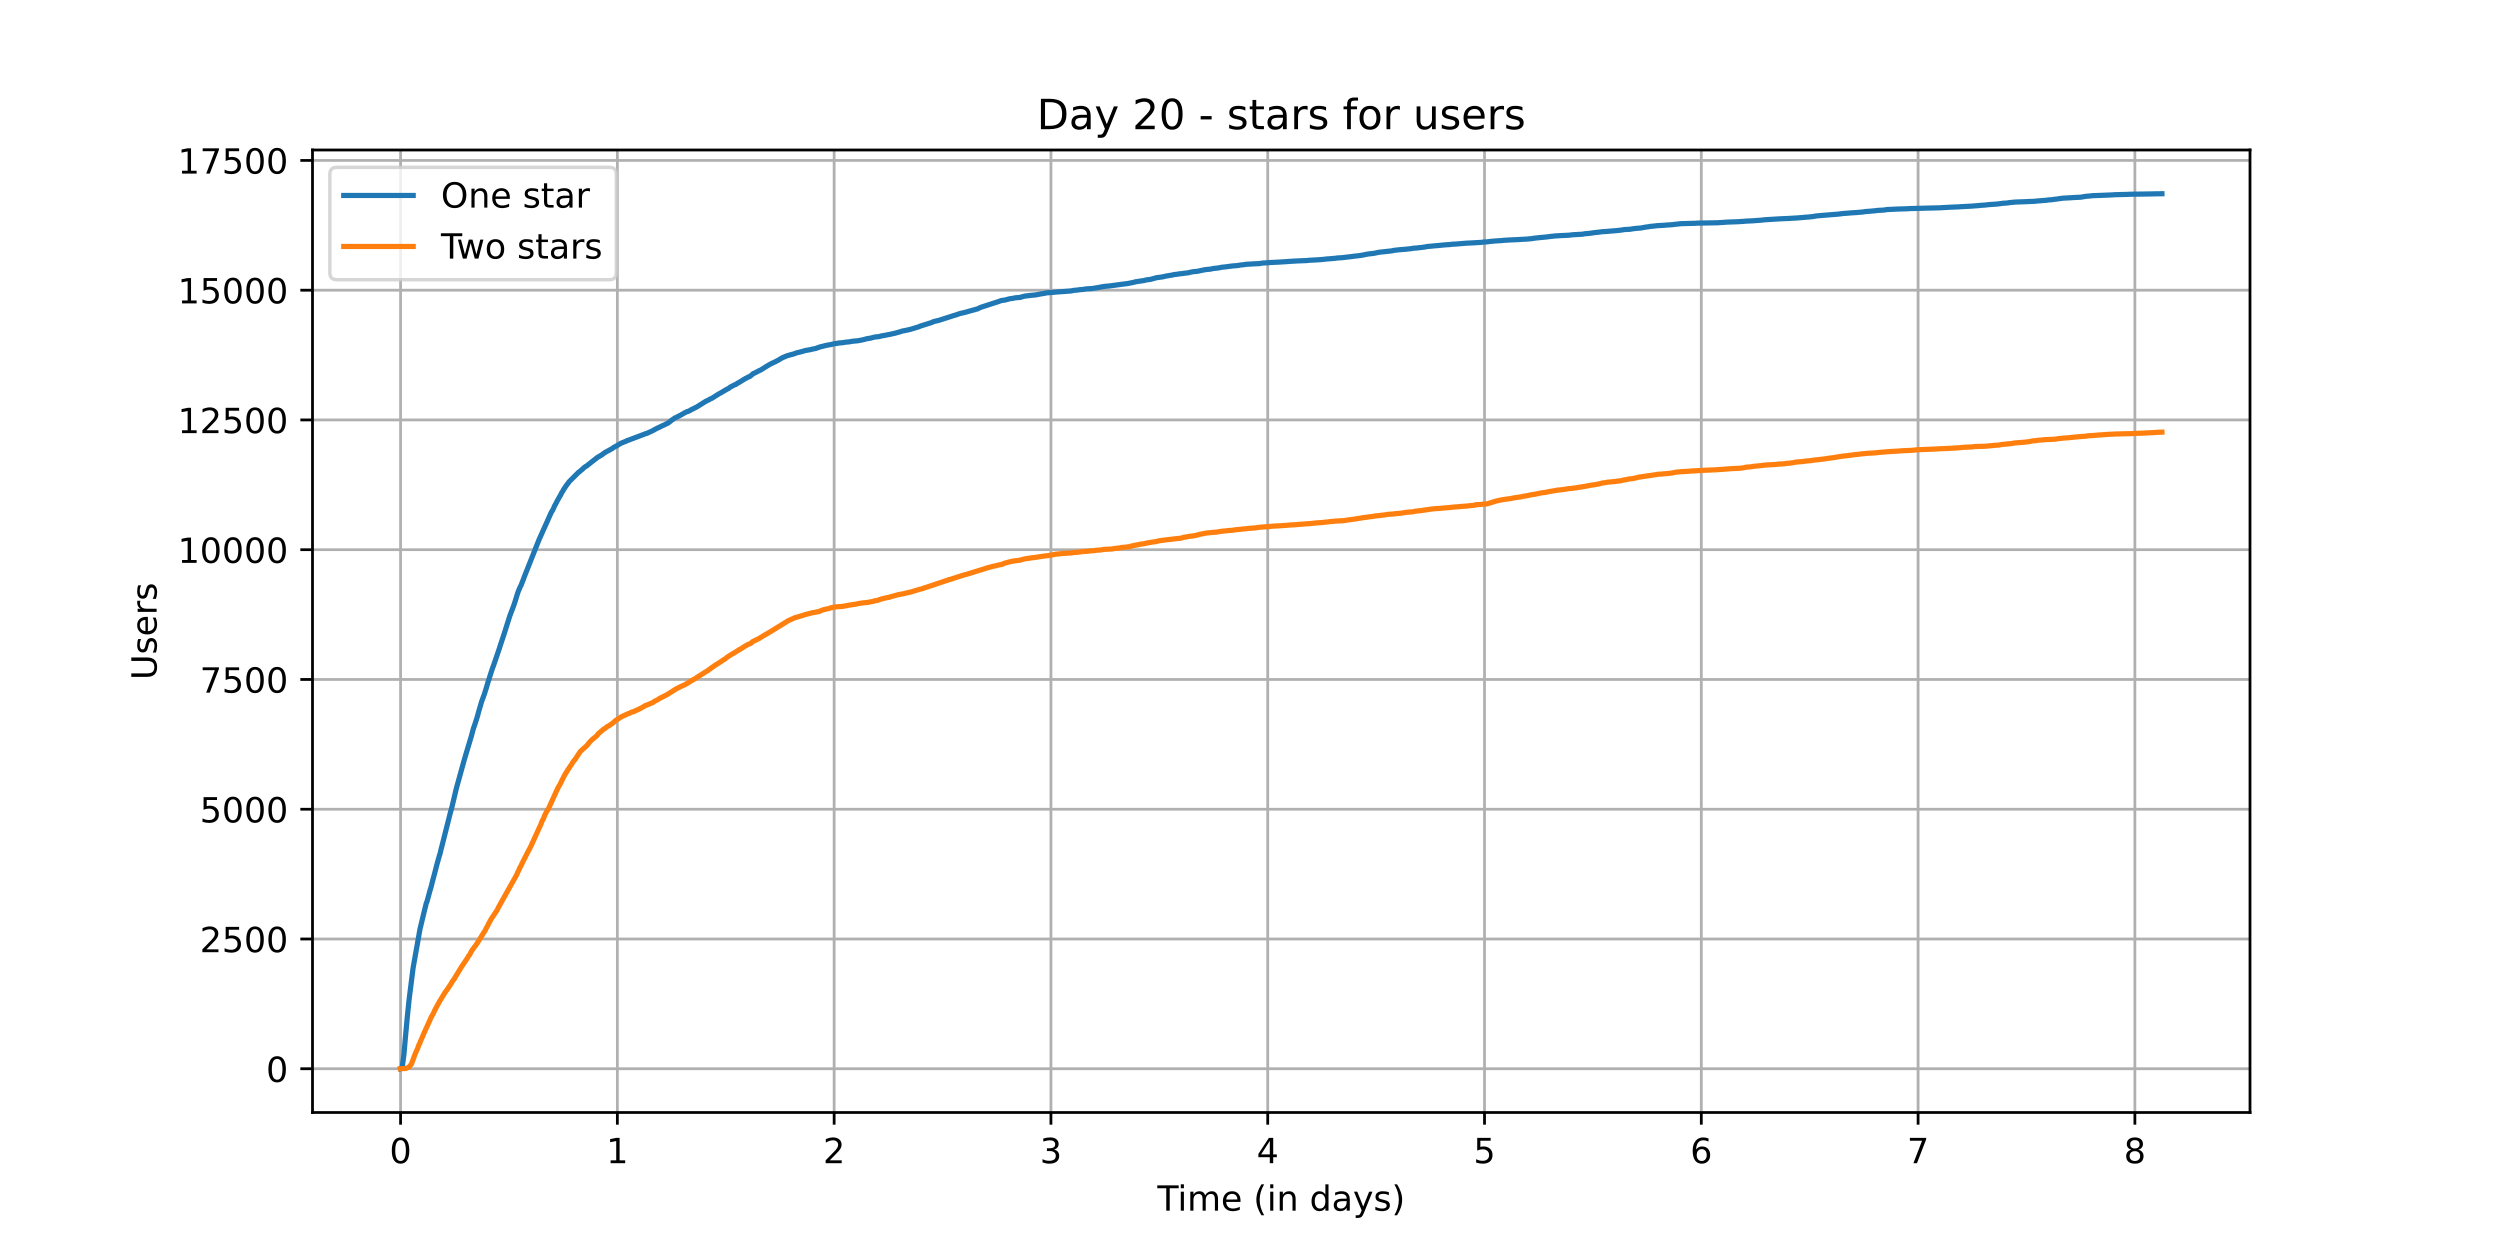 <?xml version="1.0" encoding="utf-8" standalone="no"?>
<!DOCTYPE svg PUBLIC "-//W3C//DTD SVG 1.1//EN"
  "http://www.w3.org/Graphics/SVG/1.1/DTD/svg11.dtd">
<!-- Created with matplotlib (https://matplotlib.org/) -->
<svg height="360pt" version="1.1" viewBox="0 0 720 360" width="720pt" xmlns="http://www.w3.org/2000/svg" xmlns:xlink="http://www.w3.org/1999/xlink">
 <defs>
  <style type="text/css">*{stroke-linecap:butt;stroke-linejoin:round;}</style>
 </defs>
 <g id="figure_1">
  <g id="patch_1">
   <path d="M 0 360 
L 720 360 
L 720 0 
L 0 0 
z
" style="fill:#ffffff;"/>
  </g>
  <g id="axes_1">
   <g id="patch_2">
    <path d="M 90 320.4 
L 648 320.4 
L 648 43.2 
L 90 43.2 
z
" style="fill:#ffffff;"/>
   </g>
   <g id="matplotlib.axis_1">
    <g id="xtick_1">
     <g id="line2d_1">
      <path clip-path="url(#p0079489ee7)" d="M 115.364 320.4 
L 115.364 43.2 
" style="fill:none;stroke:#b0b0b0;stroke-linecap:square;stroke-width:0.8;"/>
     </g>
     <g id="line2d_2">
      <defs>
       <path d="M 0 0 
L 0 3.5 
" id="m9c1ab93ebc" style="stroke:#000000;stroke-width:0.8;"/>
      </defs>
      <g>
       <use style="stroke:#000000;stroke-width:0.8;" x="115.364" xlink:href="#m9c1ab93ebc" y="320.4"/>
      </g>
     </g>
     <g id="text_1">
      <!-- 0 -->
      <g transform="translate(112.182 334.998)scale(0.1 -0.1)">
       <defs>
        <path d="M 31.781 66.406 
Q 24.172 66.406 20.328 58.906 
Q 16.5 51.422 16.5 36.375 
Q 16.5 21.391 20.328 13.891 
Q 24.172 6.391 31.781 6.391 
Q 39.453 6.391 43.281 13.891 
Q 47.125 21.391 47.125 36.375 
Q 47.125 51.422 43.281 58.906 
Q 39.453 66.406 31.781 66.406 
z
M 31.781 74.219 
Q 44.047 74.219 50.516 64.516 
Q 56.984 54.828 56.984 36.375 
Q 56.984 17.969 50.516 8.266 
Q 44.047 -1.422 31.781 -1.422 
Q 19.531 -1.422 13.062 8.266 
Q 6.594 17.969 6.594 36.375 
Q 6.594 54.828 13.062 64.516 
Q 19.531 74.219 31.781 74.219 
z
" id="DejaVuSans-48"/>
       </defs>
       <use xlink:href="#DejaVuSans-48"/>
      </g>
     </g>
    </g>
    <g id="xtick_2">
     <g id="line2d_3">
      <path clip-path="url(#p0079489ee7)" d="M 177.799 320.4 
L 177.799 43.2 
" style="fill:none;stroke:#b0b0b0;stroke-linecap:square;stroke-width:0.8;"/>
     </g>
     <g id="line2d_4">
      <g>
       <use style="stroke:#000000;stroke-width:0.8;" x="177.799" xlink:href="#m9c1ab93ebc" y="320.4"/>
      </g>
     </g>
     <g id="text_2">
      <!-- 1 -->
      <g transform="translate(174.618 334.998)scale(0.1 -0.1)">
       <defs>
        <path d="M 12.406 8.297 
L 28.516 8.297 
L 28.516 63.922 
L 10.984 60.406 
L 10.984 69.391 
L 28.422 72.906 
L 38.281 72.906 
L 38.281 8.297 
L 54.391 8.297 
L 54.391 0 
L 12.406 0 
z
" id="DejaVuSans-49"/>
       </defs>
       <use xlink:href="#DejaVuSans-49"/>
      </g>
     </g>
    </g>
    <g id="xtick_3">
     <g id="line2d_5">
      <path clip-path="url(#p0079489ee7)" d="M 240.234 320.4 
L 240.234 43.2 
" style="fill:none;stroke:#b0b0b0;stroke-linecap:square;stroke-width:0.8;"/>
     </g>
     <g id="line2d_6">
      <g>
       <use style="stroke:#000000;stroke-width:0.8;" x="240.234" xlink:href="#m9c1ab93ebc" y="320.4"/>
      </g>
     </g>
     <g id="text_3">
      <!-- 2 -->
      <g transform="translate(237.053 334.998)scale(0.1 -0.1)">
       <defs>
        <path d="M 19.188 8.297 
L 53.609 8.297 
L 53.609 0 
L 7.328 0 
L 7.328 8.297 
Q 12.938 14.109 22.625 23.891 
Q 32.328 33.688 34.812 36.531 
Q 39.547 41.844 41.422 45.531 
Q 43.312 49.219 43.312 52.781 
Q 43.312 58.594 39.234 62.25 
Q 35.156 65.922 28.609 65.922 
Q 23.969 65.922 18.812 64.312 
Q 13.672 62.703 7.812 59.422 
L 7.812 69.391 
Q 13.766 71.781 18.938 73 
Q 24.125 74.219 28.422 74.219 
Q 39.75 74.219 46.484 68.547 
Q 53.219 62.891 53.219 53.422 
Q 53.219 48.922 51.531 44.891 
Q 49.859 40.875 45.406 35.406 
Q 44.188 33.984 37.641 27.219 
Q 31.109 20.453 19.188 8.297 
z
" id="DejaVuSans-50"/>
       </defs>
       <use xlink:href="#DejaVuSans-50"/>
      </g>
     </g>
    </g>
    <g id="xtick_4">
     <g id="line2d_7">
      <path clip-path="url(#p0079489ee7)" d="M 302.669 320.4 
L 302.669 43.2 
" style="fill:none;stroke:#b0b0b0;stroke-linecap:square;stroke-width:0.8;"/>
     </g>
     <g id="line2d_8">
      <g>
       <use style="stroke:#000000;stroke-width:0.8;" x="302.669" xlink:href="#m9c1ab93ebc" y="320.4"/>
      </g>
     </g>
     <g id="text_4">
      <!-- 3 -->
      <g transform="translate(299.488 334.998)scale(0.1 -0.1)">
       <defs>
        <path d="M 40.578 39.312 
Q 47.656 37.797 51.625 33 
Q 55.609 28.219 55.609 21.188 
Q 55.609 10.406 48.188 4.484 
Q 40.766 -1.422 27.094 -1.422 
Q 22.516 -1.422 17.656 -0.516 
Q 12.797 0.391 7.625 2.203 
L 7.625 11.719 
Q 11.719 9.328 16.594 8.109 
Q 21.484 6.891 26.812 6.891 
Q 36.078 6.891 40.938 10.547 
Q 45.797 14.203 45.797 21.188 
Q 45.797 27.641 41.281 31.266 
Q 36.766 34.906 28.719 34.906 
L 20.219 34.906 
L 20.219 43.016 
L 29.109 43.016 
Q 36.375 43.016 40.234 45.922 
Q 44.094 48.828 44.094 54.297 
Q 44.094 59.906 40.109 62.906 
Q 36.141 65.922 28.719 65.922 
Q 24.656 65.922 20.016 65.031 
Q 15.375 64.156 9.812 62.312 
L 9.812 71.094 
Q 15.438 72.656 20.344 73.438 
Q 25.25 74.219 29.594 74.219 
Q 40.828 74.219 47.359 69.109 
Q 53.906 64.016 53.906 55.328 
Q 53.906 49.266 50.438 45.094 
Q 46.969 40.922 40.578 39.312 
z
" id="DejaVuSans-51"/>
       </defs>
       <use xlink:href="#DejaVuSans-51"/>
      </g>
     </g>
    </g>
    <g id="xtick_5">
     <g id="line2d_9">
      <path clip-path="url(#p0079489ee7)" d="M 365.104 320.4 
L 365.104 43.2 
" style="fill:none;stroke:#b0b0b0;stroke-linecap:square;stroke-width:0.8;"/>
     </g>
     <g id="line2d_10">
      <g>
       <use style="stroke:#000000;stroke-width:0.8;" x="365.104" xlink:href="#m9c1ab93ebc" y="320.4"/>
      </g>
     </g>
     <g id="text_5">
      <!-- 4 -->
      <g transform="translate(361.923 334.998)scale(0.1 -0.1)">
       <defs>
        <path d="M 37.797 64.312 
L 12.891 25.391 
L 37.797 25.391 
z
M 35.203 72.906 
L 47.609 72.906 
L 47.609 25.391 
L 58.016 25.391 
L 58.016 17.188 
L 47.609 17.188 
L 47.609 0 
L 37.797 0 
L 37.797 17.188 
L 4.891 17.188 
L 4.891 26.703 
z
" id="DejaVuSans-52"/>
       </defs>
       <use xlink:href="#DejaVuSans-52"/>
      </g>
     </g>
    </g>
    <g id="xtick_6">
     <g id="line2d_11">
      <path clip-path="url(#p0079489ee7)" d="M 427.539 320.4 
L 427.539 43.2 
" style="fill:none;stroke:#b0b0b0;stroke-linecap:square;stroke-width:0.8;"/>
     </g>
     <g id="line2d_12">
      <g>
       <use style="stroke:#000000;stroke-width:0.8;" x="427.539" xlink:href="#m9c1ab93ebc" y="320.4"/>
      </g>
     </g>
     <g id="text_6">
      <!-- 5 -->
      <g transform="translate(424.358 334.998)scale(0.1 -0.1)">
       <defs>
        <path d="M 10.797 72.906 
L 49.516 72.906 
L 49.516 64.594 
L 19.828 64.594 
L 19.828 46.734 
Q 21.969 47.469 24.109 47.828 
Q 26.266 48.188 28.422 48.188 
Q 40.625 48.188 47.75 41.5 
Q 54.891 34.812 54.891 23.391 
Q 54.891 11.625 47.562 5.094 
Q 40.234 -1.422 26.906 -1.422 
Q 22.312 -1.422 17.547 -0.641 
Q 12.797 0.141 7.719 1.703 
L 7.719 11.625 
Q 12.109 9.234 16.797 8.062 
Q 21.484 6.891 26.703 6.891 
Q 35.156 6.891 40.078 11.328 
Q 45.016 15.766 45.016 23.391 
Q 45.016 31 40.078 35.438 
Q 35.156 39.891 26.703 39.891 
Q 22.75 39.891 18.812 39.016 
Q 14.891 38.141 10.797 36.281 
z
" id="DejaVuSans-53"/>
       </defs>
       <use xlink:href="#DejaVuSans-53"/>
      </g>
     </g>
    </g>
    <g id="xtick_7">
     <g id="line2d_13">
      <path clip-path="url(#p0079489ee7)" d="M 489.975 320.4 
L 489.975 43.2 
" style="fill:none;stroke:#b0b0b0;stroke-linecap:square;stroke-width:0.8;"/>
     </g>
     <g id="line2d_14">
      <g>
       <use style="stroke:#000000;stroke-width:0.8;" x="489.975" xlink:href="#m9c1ab93ebc" y="320.4"/>
      </g>
     </g>
     <g id="text_7">
      <!-- 6 -->
      <g transform="translate(486.793 334.998)scale(0.1 -0.1)">
       <defs>
        <path d="M 33.016 40.375 
Q 26.375 40.375 22.484 35.828 
Q 18.609 31.297 18.609 23.391 
Q 18.609 15.531 22.484 10.953 
Q 26.375 6.391 33.016 6.391 
Q 39.656 6.391 43.531 10.953 
Q 47.406 15.531 47.406 23.391 
Q 47.406 31.297 43.531 35.828 
Q 39.656 40.375 33.016 40.375 
z
M 52.594 71.297 
L 52.594 62.312 
Q 48.875 64.062 45.094 64.984 
Q 41.312 65.922 37.594 65.922 
Q 27.828 65.922 22.672 59.328 
Q 17.531 52.734 16.797 39.406 
Q 19.672 43.656 24.016 45.922 
Q 28.375 48.188 33.594 48.188 
Q 44.578 48.188 50.953 41.516 
Q 57.328 34.859 57.328 23.391 
Q 57.328 12.156 50.688 5.359 
Q 44.047 -1.422 33.016 -1.422 
Q 20.359 -1.422 13.672 8.266 
Q 6.984 17.969 6.984 36.375 
Q 6.984 53.656 15.188 63.938 
Q 23.391 74.219 37.203 74.219 
Q 40.922 74.219 44.703 73.484 
Q 48.484 72.75 52.594 71.297 
z
" id="DejaVuSans-54"/>
       </defs>
       <use xlink:href="#DejaVuSans-54"/>
      </g>
     </g>
    </g>
    <g id="xtick_8">
     <g id="line2d_15">
      <path clip-path="url(#p0079489ee7)" d="M 552.41 320.4 
L 552.41 43.2 
" style="fill:none;stroke:#b0b0b0;stroke-linecap:square;stroke-width:0.8;"/>
     </g>
     <g id="line2d_16">
      <g>
       <use style="stroke:#000000;stroke-width:0.8;" x="552.41" xlink:href="#m9c1ab93ebc" y="320.4"/>
      </g>
     </g>
     <g id="text_8">
      <!-- 7 -->
      <g transform="translate(549.229 334.998)scale(0.1 -0.1)">
       <defs>
        <path d="M 8.203 72.906 
L 55.078 72.906 
L 55.078 68.703 
L 28.609 0 
L 18.312 0 
L 43.219 64.594 
L 8.203 64.594 
z
" id="DejaVuSans-55"/>
       </defs>
       <use xlink:href="#DejaVuSans-55"/>
      </g>
     </g>
    </g>
    <g id="xtick_9">
     <g id="line2d_17">
      <path clip-path="url(#p0079489ee7)" d="M 614.845 320.4 
L 614.845 43.2 
" style="fill:none;stroke:#b0b0b0;stroke-linecap:square;stroke-width:0.8;"/>
     </g>
     <g id="line2d_18">
      <g>
       <use style="stroke:#000000;stroke-width:0.8;" x="614.845" xlink:href="#m9c1ab93ebc" y="320.4"/>
      </g>
     </g>
     <g id="text_9">
      <!-- 8 -->
      <g transform="translate(611.664 334.998)scale(0.1 -0.1)">
       <defs>
        <path d="M 31.781 34.625 
Q 24.75 34.625 20.719 30.859 
Q 16.703 27.094 16.703 20.516 
Q 16.703 13.922 20.719 10.156 
Q 24.75 6.391 31.781 6.391 
Q 38.812 6.391 42.859 10.172 
Q 46.922 13.969 46.922 20.516 
Q 46.922 27.094 42.891 30.859 
Q 38.875 34.625 31.781 34.625 
z
M 21.922 38.812 
Q 15.578 40.375 12.031 44.719 
Q 8.5 49.078 8.5 55.328 
Q 8.5 64.062 14.719 69.141 
Q 20.953 74.219 31.781 74.219 
Q 42.672 74.219 48.875 69.141 
Q 55.078 64.062 55.078 55.328 
Q 55.078 49.078 51.531 44.719 
Q 48 40.375 41.703 38.812 
Q 48.828 37.156 52.797 32.312 
Q 56.781 27.484 56.781 20.516 
Q 56.781 9.906 50.312 4.234 
Q 43.844 -1.422 31.781 -1.422 
Q 19.734 -1.422 13.25 4.234 
Q 6.781 9.906 6.781 20.516 
Q 6.781 27.484 10.781 32.312 
Q 14.797 37.156 21.922 38.812 
z
M 18.312 54.391 
Q 18.312 48.734 21.844 45.562 
Q 25.391 42.391 31.781 42.391 
Q 38.141 42.391 41.719 45.562 
Q 45.312 48.734 45.312 54.391 
Q 45.312 60.062 41.719 63.234 
Q 38.141 66.406 31.781 66.406 
Q 25.391 66.406 21.844 63.234 
Q 18.312 60.062 18.312 54.391 
z
" id="DejaVuSans-56"/>
       </defs>
       <use xlink:href="#DejaVuSans-56"/>
      </g>
     </g>
    </g>
    <g id="text_10">
     <!-- Time (in days) -->
     <g transform="translate(333.327 348.677)scale(0.1 -0.1)">
      <defs>
       <path d="M -0.297 72.906 
L 61.375 72.906 
L 61.375 64.594 
L 35.5 64.594 
L 35.5 0 
L 25.594 0 
L 25.594 64.594 
L -0.297 64.594 
z
" id="DejaVuSans-84"/>
       <path d="M 9.422 54.688 
L 18.406 54.688 
L 18.406 0 
L 9.422 0 
z
M 9.422 75.984 
L 18.406 75.984 
L 18.406 64.594 
L 9.422 64.594 
z
" id="DejaVuSans-105"/>
       <path d="M 52 44.188 
Q 55.375 50.25 60.062 53.125 
Q 64.75 56 71.094 56 
Q 79.641 56 84.281 50.016 
Q 88.922 44.047 88.922 33.016 
L 88.922 0 
L 79.891 0 
L 79.891 32.719 
Q 79.891 40.578 77.094 44.375 
Q 74.312 48.188 68.609 48.188 
Q 61.625 48.188 57.562 43.547 
Q 53.516 38.922 53.516 30.906 
L 53.516 0 
L 44.484 0 
L 44.484 32.719 
Q 44.484 40.625 41.703 44.406 
Q 38.922 48.188 33.109 48.188 
Q 26.219 48.188 22.156 43.531 
Q 18.109 38.875 18.109 30.906 
L 18.109 0 
L 9.078 0 
L 9.078 54.688 
L 18.109 54.688 
L 18.109 46.188 
Q 21.188 51.219 25.484 53.609 
Q 29.781 56 35.688 56 
Q 41.656 56 45.828 52.969 
Q 50 49.953 52 44.188 
z
" id="DejaVuSans-109"/>
       <path d="M 56.203 29.594 
L 56.203 25.203 
L 14.891 25.203 
Q 15.484 15.922 20.484 11.062 
Q 25.484 6.203 34.422 6.203 
Q 39.594 6.203 44.453 7.469 
Q 49.312 8.734 54.109 11.281 
L 54.109 2.781 
Q 49.266 0.734 44.188 -0.344 
Q 39.109 -1.422 33.891 -1.422 
Q 20.797 -1.422 13.156 6.188 
Q 5.516 13.812 5.516 26.812 
Q 5.516 40.234 12.766 48.109 
Q 20.016 56 32.328 56 
Q 43.359 56 49.781 48.891 
Q 56.203 41.797 56.203 29.594 
z
M 47.219 32.234 
Q 47.125 39.594 43.094 43.984 
Q 39.062 48.391 32.422 48.391 
Q 24.906 48.391 20.391 44.141 
Q 15.875 39.891 15.188 32.172 
z
" id="DejaVuSans-101"/>
       <path id="DejaVuSans-32"/>
       <path d="M 31 75.875 
Q 24.469 64.656 21.281 53.656 
Q 18.109 42.672 18.109 31.391 
Q 18.109 20.125 21.312 9.062 
Q 24.516 -2 31 -13.188 
L 23.188 -13.188 
Q 15.875 -1.703 12.234 9.375 
Q 8.594 20.453 8.594 31.391 
Q 8.594 42.281 12.203 53.312 
Q 15.828 64.359 23.188 75.875 
z
" id="DejaVuSans-40"/>
       <path d="M 54.891 33.016 
L 54.891 0 
L 45.906 0 
L 45.906 32.719 
Q 45.906 40.484 42.875 44.328 
Q 39.844 48.188 33.797 48.188 
Q 26.516 48.188 22.312 43.547 
Q 18.109 38.922 18.109 30.906 
L 18.109 0 
L 9.078 0 
L 9.078 54.688 
L 18.109 54.688 
L 18.109 46.188 
Q 21.344 51.125 25.703 53.562 
Q 30.078 56 35.797 56 
Q 45.219 56 50.047 50.172 
Q 54.891 44.344 54.891 33.016 
z
" id="DejaVuSans-110"/>
       <path d="M 45.406 46.391 
L 45.406 75.984 
L 54.391 75.984 
L 54.391 0 
L 45.406 0 
L 45.406 8.203 
Q 42.578 3.328 38.25 0.953 
Q 33.938 -1.422 27.875 -1.422 
Q 17.969 -1.422 11.734 6.484 
Q 5.516 14.406 5.516 27.297 
Q 5.516 40.188 11.734 48.094 
Q 17.969 56 27.875 56 
Q 33.938 56 38.25 53.625 
Q 42.578 51.266 45.406 46.391 
z
M 14.797 27.297 
Q 14.797 17.391 18.875 11.75 
Q 22.953 6.109 30.078 6.109 
Q 37.203 6.109 41.297 11.75 
Q 45.406 17.391 45.406 27.297 
Q 45.406 37.203 41.297 42.844 
Q 37.203 48.484 30.078 48.484 
Q 22.953 48.484 18.875 42.844 
Q 14.797 37.203 14.797 27.297 
z
" id="DejaVuSans-100"/>
       <path d="M 34.281 27.484 
Q 23.391 27.484 19.188 25 
Q 14.984 22.516 14.984 16.5 
Q 14.984 11.719 18.141 8.906 
Q 21.297 6.109 26.703 6.109 
Q 34.188 6.109 38.703 11.406 
Q 43.219 16.703 43.219 25.484 
L 43.219 27.484 
z
M 52.203 31.203 
L 52.203 0 
L 43.219 0 
L 43.219 8.297 
Q 40.141 3.328 35.547 0.953 
Q 30.953 -1.422 24.312 -1.422 
Q 15.922 -1.422 10.953 3.297 
Q 6 8.016 6 15.922 
Q 6 25.141 12.172 29.828 
Q 18.359 34.516 30.609 34.516 
L 43.219 34.516 
L 43.219 35.406 
Q 43.219 41.609 39.141 45 
Q 35.062 48.391 27.688 48.391 
Q 23 48.391 18.547 47.266 
Q 14.109 46.141 10.016 43.891 
L 10.016 52.203 
Q 14.938 54.109 19.578 55.047 
Q 24.219 56 28.609 56 
Q 40.484 56 46.344 49.844 
Q 52.203 43.703 52.203 31.203 
z
" id="DejaVuSans-97"/>
       <path d="M 32.172 -5.078 
Q 28.375 -14.844 24.75 -17.812 
Q 21.141 -20.797 15.094 -20.797 
L 7.906 -20.797 
L 7.906 -13.281 
L 13.188 -13.281 
Q 16.891 -13.281 18.938 -11.516 
Q 21 -9.766 23.484 -3.219 
L 25.094 0.875 
L 2.984 54.688 
L 12.5 54.688 
L 29.594 11.922 
L 46.688 54.688 
L 56.203 54.688 
z
" id="DejaVuSans-121"/>
       <path d="M 44.281 53.078 
L 44.281 44.578 
Q 40.484 46.531 36.375 47.5 
Q 32.281 48.484 27.875 48.484 
Q 21.188 48.484 17.844 46.438 
Q 14.5 44.391 14.5 40.281 
Q 14.5 37.156 16.891 35.375 
Q 19.281 33.594 26.516 31.984 
L 29.594 31.297 
Q 39.156 29.25 43.188 25.516 
Q 47.219 21.781 47.219 15.094 
Q 47.219 7.469 41.188 3.016 
Q 35.156 -1.422 24.609 -1.422 
Q 20.219 -1.422 15.453 -0.562 
Q 10.688 0.297 5.422 2 
L 5.422 11.281 
Q 10.406 8.688 15.234 7.391 
Q 20.062 6.109 24.812 6.109 
Q 31.156 6.109 34.562 8.281 
Q 37.984 10.453 37.984 14.406 
Q 37.984 18.062 35.516 20.016 
Q 33.062 21.969 24.703 23.781 
L 21.578 24.516 
Q 13.234 26.266 9.516 29.906 
Q 5.812 33.547 5.812 39.891 
Q 5.812 47.609 11.281 51.797 
Q 16.75 56 26.812 56 
Q 31.781 56 36.172 55.266 
Q 40.578 54.547 44.281 53.078 
z
" id="DejaVuSans-115"/>
       <path d="M 8.016 75.875 
L 15.828 75.875 
Q 23.141 64.359 26.781 53.312 
Q 30.422 42.281 30.422 31.391 
Q 30.422 20.453 26.781 9.375 
Q 23.141 -1.703 15.828 -13.188 
L 8.016 -13.188 
Q 14.5 -2 17.703 9.062 
Q 20.906 20.125 20.906 31.391 
Q 20.906 42.672 17.703 53.656 
Q 14.5 64.656 8.016 75.875 
z
" id="DejaVuSans-41"/>
      </defs>
      <use xlink:href="#DejaVuSans-84"/>
      <use x="57.959" xlink:href="#DejaVuSans-105"/>
      <use x="85.742" xlink:href="#DejaVuSans-109"/>
      <use x="183.154" xlink:href="#DejaVuSans-101"/>
      <use x="244.678" xlink:href="#DejaVuSans-32"/>
      <use x="276.465" xlink:href="#DejaVuSans-40"/>
      <use x="315.479" xlink:href="#DejaVuSans-105"/>
      <use x="343.262" xlink:href="#DejaVuSans-110"/>
      <use x="406.641" xlink:href="#DejaVuSans-32"/>
      <use x="438.428" xlink:href="#DejaVuSans-100"/>
      <use x="501.904" xlink:href="#DejaVuSans-97"/>
      <use x="563.184" xlink:href="#DejaVuSans-121"/>
      <use x="622.363" xlink:href="#DejaVuSans-115"/>
      <use x="674.463" xlink:href="#DejaVuSans-41"/>
     </g>
    </g>
   </g>
   <g id="matplotlib.axis_2">
    <g id="ytick_1">
     <g id="line2d_19">
      <path clip-path="url(#p0079489ee7)" d="M 90 307.8 
L 648 307.8 
" style="fill:none;stroke:#b0b0b0;stroke-linecap:square;stroke-width:0.8;"/>
     </g>
     <g id="line2d_20">
      <defs>
       <path d="M 0 0 
L -3.5 0 
" id="m81bf5bbe90" style="stroke:#000000;stroke-width:0.8;"/>
      </defs>
      <g>
       <use style="stroke:#000000;stroke-width:0.8;" x="90" xlink:href="#m81bf5bbe90" y="307.8"/>
      </g>
     </g>
     <g id="text_11">
      <!-- 0 -->
      <g transform="translate(76.638 311.599)scale(0.1 -0.1)">
       <use xlink:href="#DejaVuSans-48"/>
      </g>
     </g>
    </g>
    <g id="ytick_2">
     <g id="line2d_21">
      <path clip-path="url(#p0079489ee7)" d="M 90 270.429 
L 648 270.429 
" style="fill:none;stroke:#b0b0b0;stroke-linecap:square;stroke-width:0.8;"/>
     </g>
     <g id="line2d_22">
      <g>
       <use style="stroke:#000000;stroke-width:0.8;" x="90" xlink:href="#m81bf5bbe90" y="270.429"/>
      </g>
     </g>
     <g id="text_12">
      <!-- 2500 -->
      <g transform="translate(57.55 274.228)scale(0.1 -0.1)">
       <use xlink:href="#DejaVuSans-50"/>
       <use x="63.623" xlink:href="#DejaVuSans-53"/>
       <use x="127.246" xlink:href="#DejaVuSans-48"/>
       <use x="190.869" xlink:href="#DejaVuSans-48"/>
      </g>
     </g>
    </g>
    <g id="ytick_3">
     <g id="line2d_23">
      <path clip-path="url(#p0079489ee7)" d="M 90 233.058 
L 648 233.058 
" style="fill:none;stroke:#b0b0b0;stroke-linecap:square;stroke-width:0.8;"/>
     </g>
     <g id="line2d_24">
      <g>
       <use style="stroke:#000000;stroke-width:0.8;" x="90" xlink:href="#m81bf5bbe90" y="233.058"/>
      </g>
     </g>
     <g id="text_13">
      <!-- 5000 -->
      <g transform="translate(57.55 236.857)scale(0.1 -0.1)">
       <use xlink:href="#DejaVuSans-53"/>
       <use x="63.623" xlink:href="#DejaVuSans-48"/>
       <use x="127.246" xlink:href="#DejaVuSans-48"/>
       <use x="190.869" xlink:href="#DejaVuSans-48"/>
      </g>
     </g>
    </g>
    <g id="ytick_4">
     <g id="line2d_25">
      <path clip-path="url(#p0079489ee7)" d="M 90 195.687 
L 648 195.687 
" style="fill:none;stroke:#b0b0b0;stroke-linecap:square;stroke-width:0.8;"/>
     </g>
     <g id="line2d_26">
      <g>
       <use style="stroke:#000000;stroke-width:0.8;" x="90" xlink:href="#m81bf5bbe90" y="195.687"/>
      </g>
     </g>
     <g id="text_14">
      <!-- 7500 -->
      <g transform="translate(57.55 199.486)scale(0.1 -0.1)">
       <use xlink:href="#DejaVuSans-55"/>
       <use x="63.623" xlink:href="#DejaVuSans-53"/>
       <use x="127.246" xlink:href="#DejaVuSans-48"/>
       <use x="190.869" xlink:href="#DejaVuSans-48"/>
      </g>
     </g>
    </g>
    <g id="ytick_5">
     <g id="line2d_27">
      <path clip-path="url(#p0079489ee7)" d="M 90 158.316 
L 648 158.316 
" style="fill:none;stroke:#b0b0b0;stroke-linecap:square;stroke-width:0.8;"/>
     </g>
     <g id="line2d_28">
      <g>
       <use style="stroke:#000000;stroke-width:0.8;" x="90" xlink:href="#m81bf5bbe90" y="158.316"/>
      </g>
     </g>
     <g id="text_15">
      <!-- 10000 -->
      <g transform="translate(51.188 162.115)scale(0.1 -0.1)">
       <use xlink:href="#DejaVuSans-49"/>
       <use x="63.623" xlink:href="#DejaVuSans-48"/>
       <use x="127.246" xlink:href="#DejaVuSans-48"/>
       <use x="190.869" xlink:href="#DejaVuSans-48"/>
       <use x="254.492" xlink:href="#DejaVuSans-48"/>
      </g>
     </g>
    </g>
    <g id="ytick_6">
     <g id="line2d_29">
      <path clip-path="url(#p0079489ee7)" d="M 90 120.945 
L 648 120.945 
" style="fill:none;stroke:#b0b0b0;stroke-linecap:square;stroke-width:0.8;"/>
     </g>
     <g id="line2d_30">
      <g>
       <use style="stroke:#000000;stroke-width:0.8;" x="90" xlink:href="#m81bf5bbe90" y="120.945"/>
      </g>
     </g>
     <g id="text_16">
      <!-- 12500 -->
      <g transform="translate(51.188 124.744)scale(0.1 -0.1)">
       <use xlink:href="#DejaVuSans-49"/>
       <use x="63.623" xlink:href="#DejaVuSans-50"/>
       <use x="127.246" xlink:href="#DejaVuSans-53"/>
       <use x="190.869" xlink:href="#DejaVuSans-48"/>
       <use x="254.492" xlink:href="#DejaVuSans-48"/>
      </g>
     </g>
    </g>
    <g id="ytick_7">
     <g id="line2d_31">
      <path clip-path="url(#p0079489ee7)" d="M 90 83.574 
L 648 83.574 
" style="fill:none;stroke:#b0b0b0;stroke-linecap:square;stroke-width:0.8;"/>
     </g>
     <g id="line2d_32">
      <g>
       <use style="stroke:#000000;stroke-width:0.8;" x="90" xlink:href="#m81bf5bbe90" y="83.574"/>
      </g>
     </g>
     <g id="text_17">
      <!-- 15000 -->
      <g transform="translate(51.188 87.373)scale(0.1 -0.1)">
       <use xlink:href="#DejaVuSans-49"/>
       <use x="63.623" xlink:href="#DejaVuSans-53"/>
       <use x="127.246" xlink:href="#DejaVuSans-48"/>
       <use x="190.869" xlink:href="#DejaVuSans-48"/>
       <use x="254.492" xlink:href="#DejaVuSans-48"/>
      </g>
     </g>
    </g>
    <g id="ytick_8">
     <g id="line2d_33">
      <path clip-path="url(#p0079489ee7)" d="M 90 46.203 
L 648 46.203 
" style="fill:none;stroke:#b0b0b0;stroke-linecap:square;stroke-width:0.8;"/>
     </g>
     <g id="line2d_34">
      <g>
       <use style="stroke:#000000;stroke-width:0.8;" x="90" xlink:href="#m81bf5bbe90" y="46.203"/>
      </g>
     </g>
     <g id="text_18">
      <!-- 17500 -->
      <g transform="translate(51.188 50.002)scale(0.1 -0.1)">
       <use xlink:href="#DejaVuSans-49"/>
       <use x="63.623" xlink:href="#DejaVuSans-55"/>
       <use x="127.246" xlink:href="#DejaVuSans-53"/>
       <use x="190.869" xlink:href="#DejaVuSans-48"/>
       <use x="254.492" xlink:href="#DejaVuSans-48"/>
      </g>
     </g>
    </g>
    <g id="text_19">
     <!-- Users -->
     <g transform="translate(45.108 195.801)rotate(-90)scale(0.1 -0.1)">
      <defs>
       <path d="M 8.688 72.906 
L 18.609 72.906 
L 18.609 28.609 
Q 18.609 16.891 22.844 11.734 
Q 27.094 6.594 36.625 6.594 
Q 46.094 6.594 50.344 11.734 
Q 54.594 16.891 54.594 28.609 
L 54.594 72.906 
L 64.5 72.906 
L 64.5 27.391 
Q 64.5 13.141 57.438 5.859 
Q 50.391 -1.422 36.625 -1.422 
Q 22.797 -1.422 15.734 5.859 
Q 8.688 13.141 8.688 27.391 
z
" id="DejaVuSans-85"/>
       <path d="M 41.109 46.297 
Q 39.594 47.172 37.812 47.578 
Q 36.031 48 33.891 48 
Q 26.266 48 22.188 43.047 
Q 18.109 38.094 18.109 28.812 
L 18.109 0 
L 9.078 0 
L 9.078 54.688 
L 18.109 54.688 
L 18.109 46.188 
Q 20.953 51.172 25.484 53.578 
Q 30.031 56 36.531 56 
Q 37.453 56 38.578 55.875 
Q 39.703 55.766 41.062 55.516 
z
" id="DejaVuSans-114"/>
      </defs>
      <use xlink:href="#DejaVuSans-85"/>
      <use x="73.193" xlink:href="#DejaVuSans-115"/>
      <use x="125.293" xlink:href="#DejaVuSans-101"/>
      <use x="186.816" xlink:href="#DejaVuSans-114"/>
      <use x="227.93" xlink:href="#DejaVuSans-115"/>
     </g>
    </g>
   </g>
   <g id="line2d_35">
    <path clip-path="url(#p0079489ee7)" d="M 115.364 307.8 
L 115.619 307.74 
L 115.834 307.441 
L 116.35 303.495 
L 116.693 299.504 
L 117.295 292.971 
L 117.854 287.59 
L 118.971 278.77 
L 120.947 267.634 
L 122.065 262.97 
L 122.151 262.611 
L 122.752 260.174 
L 123.01 259.517 
L 123.826 256.512 
L 124.17 255.391 
L 124.556 253.821 
L 125.115 251.744 
L 125.889 248.754 
L 126.275 247.364 
L 126.619 246.183 
L 126.748 245.839 
L 127.092 244.299 
L 127.177 244.045 
L 129.67 234.194 
L 130.185 232.311 
L 130.744 229.949 
L 131.259 227.766 
L 131.56 226.585 
L 133.795 218.528 
L 135.771 211.936 
L 136.33 209.858 
L 136.889 208.229 
L 137.49 206.33 
L 137.791 205.194 
L 138.693 202.1 
L 139.51 199.873 
L 139.81 198.901 
L 139.94 198.542 
L 140.541 196.449 
L 140.841 195.597 
L 141.099 194.7 
L 141.873 192.354 
L 142.131 191.696 
L 143.806 186.778 
L 144.021 186.09 
L 145.224 182.458 
L 145.697 180.948 
L 146.857 177.286 
L 148.017 174.236 
L 148.404 173.04 
L 149.049 170.947 
L 149.307 170.215 
L 149.522 169.737 
L 149.78 169.094 
L 150.08 168.541 
L 150.467 167.509 
L 150.639 167.106 
L 150.983 166.149 
L 154.851 156.403 
L 155.238 155.431 
L 157.3 150.842 
L 158.804 147.478 
L 158.976 147.254 
L 159.362 146.537 
L 159.706 145.715 
L 160.179 144.863 
L 160.437 144.324 
L 160.566 144.115 
L 161.339 142.74 
L 161.468 142.575 
L 161.725 141.977 
L 162.027 141.529 
L 162.327 140.976 
L 163.144 139.765 
L 163.702 139.048 
L 163.917 138.719 
L 166.28 136.372 
L 166.409 136.222 
L 166.71 135.968 
L 166.925 135.819 
L 167.139 135.595 
L 167.311 135.49 
L 167.655 135.191 
L 167.827 135.056 
L 168.085 134.772 
L 168.6 134.384 
L 169.03 134.145 
L 169.245 133.965 
L 169.89 133.442 
L 171.393 132.261 
L 171.995 131.783 
L 173.155 131.095 
L 173.326 130.99 
L 173.584 130.796 
L 174.143 130.378 
L 174.573 130.138 
L 174.874 129.959 
L 175.518 129.645 
L 175.776 129.466 
L 176.335 129.167 
L 176.807 128.808 
L 177.495 128.464 
L 178.826 127.657 
L 180.417 127.029 
L 180.632 126.865 
L 181.061 126.76 
L 181.491 126.581 
L 185.745 124.981 
L 185.959 124.877 
L 186.389 124.787 
L 186.69 124.622 
L 187.764 124.144 
L 187.978 124.039 
L 188.15 123.935 
L 189.01 123.456 
L 189.182 123.382 
L 189.397 123.247 
L 189.698 123.157 
L 190.471 122.739 
L 191.244 122.41 
L 191.806 122.111 
L 192.451 121.827 
L 192.665 121.618 
L 192.966 121.408 
L 193.654 120.855 
L 193.826 120.751 
L 194.169 120.527 
L 194.341 120.377 
L 194.557 120.287 
L 194.772 120.213 
L 195.287 119.929 
L 195.932 119.6 
L 196.104 119.51 
L 196.963 119.017 
L 197.092 118.927 
L 197.35 118.807 
L 197.865 118.553 
L 198.252 118.449 
L 198.853 118.15 
L 199.197 117.911 
L 199.498 117.806 
L 200.013 117.522 
L 200.658 117.208 
L 200.958 117.014 
L 201.302 116.804 
L 202.806 115.863 
L 202.935 115.773 
L 203.235 115.594 
L 203.88 115.28 
L 204.095 115.175 
L 204.267 115.1 
L 204.481 114.921 
L 204.825 114.801 
L 205.04 114.697 
L 207.06 113.426 
L 207.489 113.187 
L 207.747 113.052 
L 207.919 112.948 
L 209.122 112.23 
L 209.852 111.856 
L 210.368 111.453 
L 211.012 111.124 
L 211.657 110.795 
L 211.957 110.705 
L 212.43 110.332 
L 212.688 110.242 
L 214.279 109.255 
L 214.451 109.166 
L 214.623 109.046 
L 215.181 108.777 
L 215.396 108.628 
L 215.611 108.538 
L 215.826 108.508 
L 216.041 108.344 
L 216.212 108.209 
L 216.944 107.596 
L 217.202 107.492 
L 217.76 107.222 
L 217.932 107.118 
L 218.491 106.834 
L 218.792 106.669 
L 219.05 106.58 
L 220.813 105.474 
L 221.243 105.219 
L 222.059 104.756 
L 222.274 104.651 
L 223.306 104.173 
L 223.607 104.009 
L 224.209 103.71 
L 224.51 103.5 
L 225.369 103.007 
L 225.584 102.932 
L 225.842 102.798 
L 226.1 102.693 
L 226.487 102.544 
L 226.745 102.439 
L 228.334 101.991 
L 228.764 101.886 
L 229.237 101.677 
L 229.581 101.587 
L 229.753 101.527 
L 230.312 101.422 
L 232.074 100.914 
L 232.719 100.825 
L 233.02 100.75 
L 233.579 100.675 
L 233.751 100.585 
L 234.395 100.466 
L 234.91 100.361 
L 235.34 100.197 
L 235.727 100.092 
L 235.985 99.958 
L 236.973 99.718 
L 237.359 99.614 
L 238.391 99.375 
L 239.121 99.27 
L 240.196 99.016 
L 240.883 98.911 
L 241.527 98.792 
L 242.773 98.687 
L 243.504 98.552 
L 244.621 98.448 
L 245.308 98.313 
L 246.211 98.209 
L 246.555 98.194 
L 247.371 98.089 
L 248.101 97.94 
L 248.617 97.835 
L 249.863 97.506 
L 250.636 97.401 
L 251.969 97.058 
L 253.085 96.953 
L 253.343 96.908 
L 253.601 96.803 
L 254.332 96.654 
L 255.019 96.549 
L 255.836 96.37 
L 256.48 96.265 
L 256.695 96.191 
L 257.382 96.056 
L 257.812 95.951 
L 259.316 95.533 
L 259.573 95.428 
L 259.874 95.338 
L 260.432 95.234 
L 260.69 95.189 
L 261.549 94.995 
L 262.065 94.89 
L 264.428 94.173 
L 264.686 94.098 
L 264.987 93.933 
L 268.123 92.947 
L 268.467 92.842 
L 268.725 92.663 
L 269.842 92.379 
L 270.316 92.304 
L 270.53 92.214 
L 274.956 90.794 
L 275.386 90.69 
L 275.773 90.525 
L 276.074 90.435 
L 276.289 90.346 
L 277.277 90.107 
L 277.793 90.002 
L 279.469 89.524 
L 279.813 89.434 
L 280.114 89.344 
L 280.587 89.24 
L 280.931 89.105 
L 281.447 89 
L 282.263 88.597 
L 282.693 88.432 
L 287.594 86.848 
L 287.894 86.743 
L 288.324 86.564 
L 288.797 86.504 
L 289.485 86.399 
L 290.817 86.041 
L 291.633 85.936 
L 292.493 85.757 
L 293.868 85.652 
L 294.298 85.488 
L 295.287 85.248 
L 296.361 85.144 
L 296.619 85.084 
L 297.908 84.979 
L 298.123 84.949 
L 298.81 84.845 
L 299.068 84.785 
L 299.584 84.68 
L 300.185 84.576 
L 300.829 84.486 
L 301.173 84.381 
L 301.646 84.322 
L 303.064 84.217 
L 303.494 84.172 
L 304.739 84.067 
L 305.126 84.038 
L 306.63 83.933 
L 307.016 83.903 
L 308.434 83.798 
L 309.294 83.619 
L 310.54 83.514 
L 310.712 83.455 
L 312 83.35 
L 312.774 83.2 
L 314.579 83.096 
L 315.223 82.976 
L 315.954 82.872 
L 316.169 82.827 
L 316.771 82.722 
L 317.5 82.573 
L 318.188 82.468 
L 318.575 82.438 
L 319.596 82.348 
L 323.08 81.87 
L 323.294 81.84 
L 324.197 81.735 
L 324.712 81.661 
L 325.313 81.556 
L 326.216 81.362 
L 326.731 81.257 
L 327.118 81.123 
L 327.462 81.108 
L 328.02 81.003 
L 328.536 80.928 
L 329.31 80.824 
L 330.297 80.584 
L 331.286 80.48 
L 332.832 80.046 
L 333.262 79.942 
L 333.649 79.912 
L 334.336 79.807 
L 334.851 79.732 
L 335.281 79.643 
L 335.582 79.553 
L 336.183 79.448 
L 336.785 79.344 
L 337.344 79.254 
L 337.816 79.164 
L 338.117 79.075 
L 339.063 78.985 
L 339.364 78.895 
L 340.524 78.791 
L 341.126 78.686 
L 342.115 78.581 
L 343.103 78.342 
L 343.748 78.238 
L 344.134 78.208 
L 345.08 78.103 
L 345.338 78.028 
L 345.811 77.924 
L 346.541 77.774 
L 347.1 77.669 
L 347.573 77.61 
L 348.691 77.505 
L 348.992 77.415 
L 349.594 77.311 
L 350.024 77.266 
L 350.969 77.161 
L 351.872 76.967 
L 352.947 76.862 
L 353.462 76.788 
L 354.279 76.683 
L 354.795 76.608 
L 356.17 76.504 
L 356.644 76.444 
L 357.159 76.339 
L 357.589 76.294 
L 358.449 76.205 
L 358.664 76.13 
L 360.512 76.025 
L 360.856 76.01 
L 362.789 75.906 
L 363.52 75.771 
L 365.153 75.666 
L 365.582 75.622 
L 367.73 75.517 
L 368.074 75.502 
L 369.707 75.397 
L 370.051 75.382 
L 371.383 75.278 
L 371.726 75.263 
L 373.488 75.158 
L 373.831 75.143 
L 376.41 75.039 
L 376.925 74.964 
L 379.031 74.859 
L 379.417 74.829 
L 380.921 74.725 
L 381.394 74.665 
L 382.339 74.56 
L 382.683 74.545 
L 383.929 74.441 
L 384.316 74.411 
L 385.003 74.321 
L 385.218 74.291 
L 386.679 74.201 
L 386.894 74.172 
L 387.753 74.067 
L 388.226 74.007 
L 389.171 73.903 
L 389.729 73.813 
L 390.718 73.708 
L 391.19 73.648 
L 392.006 73.544 
L 392.737 73.409 
L 393.21 73.305 
L 393.983 73.155 
L 394.929 73.05 
L 395.358 73.006 
L 396.002 72.901 
L 396.991 72.677 
L 397.808 72.572 
L 398.194 72.542 
L 399.139 72.438 
L 399.612 72.378 
L 400.687 72.273 
L 401.46 72.109 
L 402.277 72.004 
L 402.706 71.959 
L 403.824 71.855 
L 404.168 71.84 
L 405.285 71.735 
L 405.758 71.675 
L 406.661 71.586 
L 406.961 71.496 
L 408.208 71.406 
L 408.466 71.361 
L 409.498 71.257 
L 409.756 71.212 
L 410.615 71.107 
L 410.83 71.017 
L 411.26 70.973 
L 412.507 70.868 
L 412.979 70.808 
L 414.312 70.704 
L 414.742 70.659 
L 415.773 70.554 
L 416.16 70.524 
L 417.664 70.42 
L 418.18 70.345 
L 419.985 70.24 
L 420.458 70.18 
L 421.876 70.076 
L 422.091 70.046 
L 424.325 69.941 
L 424.712 69.911 
L 426.559 69.807 
L 427.075 69.732 
L 428.45 69.642 
L 428.707 69.597 
L 429.223 69.523 
L 430.426 69.418 
L 430.813 69.388 
L 432.531 69.283 
L 433.004 69.224 
L 434.594 69.119 
L 434.938 69.104 
L 437.301 68.999 
L 437.688 68.97 
L 439.578 68.865 
L 439.965 68.835 
L 441.082 68.73 
L 441.685 68.626 
L 442.63 68.521 
L 443.103 68.461 
L 444.263 68.357 
L 444.693 68.312 
L 445.724 68.207 
L 446.24 68.132 
L 447.185 68.028 
L 447.657 67.968 
L 449.333 67.863 
L 449.676 67.848 
L 451.825 67.744 
L 452.297 67.684 
L 453.329 67.579 
L 453.673 67.564 
L 455.692 67.46 
L 456.422 67.325 
L 457.668 67.221 
L 457.926 67.176 
L 458.614 67.086 
L 458.829 67.056 
L 459.559 66.952 
L 459.946 66.922 
L 460.805 66.817 
L 461.321 66.742 
L 462.953 66.638 
L 463.383 66.593 
L 464.673 66.488 
L 465.059 66.458 
L 466.176 66.354 
L 466.65 66.294 
L 467.338 66.204 
L 467.639 66.129 
L 469.487 66.025 
L 470.089 65.92 
L 470.819 65.815 
L 471.249 65.771 
L 472.538 65.666 
L 472.754 65.636 
L 473.269 65.531 
L 473.913 65.412 
L 474.773 65.307 
L 475.031 65.247 
L 475.891 65.143 
L 476.279 65.113 
L 477.138 65.008 
L 477.525 64.978 
L 479.458 64.874 
L 479.931 64.814 
L 481.521 64.724 
L 481.779 64.679 
L 482.638 64.575 
L 483.025 64.545 
L 483.927 64.44 
L 484.314 64.41 
L 488.31 64.306 
L 488.739 64.261 
L 494.711 64.156 
L 495.098 64.126 
L 496.731 64.022 
L 497.16 63.977 
L 500.082 63.872 
L 500.426 63.857 
L 502.188 63.753 
L 502.66 63.693 
L 504.937 63.588 
L 505.367 63.543 
L 506.915 63.439 
L 507.344 63.394 
L 508.333 63.289 
L 508.72 63.259 
L 510.524 63.155 
L 510.911 63.125 
L 512.715 63.02 
L 513.059 63.005 
L 515.379 62.9 
L 515.766 62.871 
L 517.656 62.766 
L 518.044 62.736 
L 519.247 62.631 
L 519.676 62.587 
L 521.095 62.482 
L 521.31 62.452 
L 522.299 62.347 
L 522.556 62.273 
L 523.287 62.168 
L 523.674 62.138 
L 524.834 62.033 
L 525.22 62.004 
L 526.596 61.899 
L 527.025 61.854 
L 528.443 61.749 
L 528.83 61.72 
L 529.905 61.615 
L 530.163 61.57 
L 531.022 61.465 
L 531.366 61.45 
L 532.741 61.346 
L 532.956 61.316 
L 534.717 61.211 
L 535.147 61.166 
L 536.479 61.062 
L 537.209 60.927 
L 538.713 60.823 
L 539.143 60.778 
L 540.217 60.673 
L 540.732 60.598 
L 542.666 60.494 
L 543.353 60.359 
L 545.545 60.255 
L 545.931 60.225 
L 549.455 60.12 
L 549.885 60.075 
L 553.881 59.971 
L 554.225 59.956 
L 558.651 59.851 
L 559.038 59.821 
L 560.972 59.716 
L 561.358 59.687 
L 564.022 59.582 
L 564.408 59.552 
L 566.213 59.447 
L 566.557 59.432 
L 568.191 59.343 
L 568.405 59.313 
L 569.91 59.208 
L 570.168 59.163 
L 571.629 59.059 
L 572.059 59.014 
L 572.961 58.909 
L 573.305 58.894 
L 574.852 58.79 
L 575.282 58.745 
L 576.184 58.64 
L 576.742 58.551 
L 578.203 58.446 
L 578.805 58.341 
L 579.965 58.237 
L 580.395 58.192 
L 583.274 58.087 
L 583.618 58.072 
L 586.067 57.968 
L 586.583 57.893 
L 587.872 57.803 
L 588.087 57.773 
L 589.376 57.683 
L 589.677 57.609 
L 591.052 57.504 
L 591.654 57.399 
L 592.556 57.31 
L 592.727 57.265 
L 593.243 57.19 
L 594.017 57.086 
L 594.404 57.056 
L 596.466 56.951 
L 596.896 56.906 
L 599.131 56.802 
L 599.646 56.727 
L 600.248 56.622 
L 600.806 56.532 
L 602.096 56.428 
L 602.612 56.353 
L 605.577 56.248 
L 605.92 56.234 
L 608.413 56.129 
L 608.842 56.084 
L 612.839 55.979 
L 613.226 55.949 
L 619.972 55.845 
L 620.316 55.83 
L 622.636 55.8 
L 622.636 55.8 
" style="fill:none;stroke:#1f77b4;stroke-linecap:square;stroke-width:1.5;"/>
   </g>
   <g id="line2d_36">
    <path clip-path="url(#p0079489ee7)" d="M 115.364 307.8 
L 116.951 307.695 
L 117.768 307.322 
L 118.498 306.44 
L 119.572 303.51 
L 120.131 302.254 
L 120.259 302.03 
L 120.603 300.984 
L 120.818 300.625 
L 121.205 299.668 
L 122.237 297.261 
L 122.752 296.125 
L 123.224 295.124 
L 123.568 294.346 
L 123.783 293.868 
L 124.213 292.882 
L 124.772 291.94 
L 125.158 291.043 
L 126.103 289.279 
L 126.189 289.174 
L 126.447 288.636 
L 128.252 285.691 
L 128.81 284.959 
L 129.541 283.853 
L 129.627 283.778 
L 130.185 282.806 
L 130.486 282.343 
L 130.787 282.014 
L 131.087 281.446 
L 131.818 280.25 
L 132.033 279.906 
L 132.936 278.411 
L 133.322 277.858 
L 134.654 275.87 
L 134.912 275.377 
L 135.299 274.884 
L 135.341 274.869 
L 135.685 274.076 
L 136.072 273.523 
L 136.674 272.686 
L 136.803 272.552 
L 137.017 272.238 
L 137.189 271.999 
L 137.49 271.55 
L 139.381 268.501 
L 139.596 268.232 
L 140.197 267.021 
L 140.369 266.797 
L 140.755 265.93 
L 141.056 265.466 
L 141.228 265.063 
L 141.572 264.509 
L 143.248 261.998 
L 143.548 261.325 
L 148.877 251.803 
L 149.092 251.235 
L 149.393 250.682 
L 149.736 249.86 
L 149.994 249.456 
L 150.295 248.769 
L 150.424 248.515 
L 150.811 247.737 
L 152.315 244.822 
L 152.53 244.464 
L 153.003 243.462 
L 155.753 237.453 
L 156.14 236.406 
L 156.569 235.674 
L 156.871 234.837 
L 157.472 233.626 
L 157.902 233.043 
L 160.179 228.005 
L 160.91 226.496 
L 161.081 226.257 
L 161.425 225.629 
L 161.897 224.612 
L 162.027 224.388 
L 162.413 223.611 
L 163.101 222.4 
L 163.187 222.34 
L 163.573 221.608 
L 163.745 221.473 
L 164.046 220.95 
L 164.39 220.442 
L 164.562 220.247 
L 164.991 219.47 
L 165.593 218.752 
L 165.807 218.453 
L 165.936 218.259 
L 166.151 217.885 
L 166.237 217.781 
L 167.139 216.42 
L 167.655 215.942 
L 168.643 215.06 
L 168.858 214.911 
L 169.846 213.7 
L 170.104 213.416 
L 170.448 213.117 
L 170.835 212.743 
L 171.049 212.579 
L 171.866 211.906 
L 172.295 211.338 
L 173.026 210.71 
L 173.928 209.933 
L 174.143 209.858 
L 174.874 209.26 
L 175.475 208.961 
L 175.991 208.573 
L 176.119 208.513 
L 176.335 208.333 
L 176.549 208.169 
L 177.409 207.422 
L 179.17 206.315 
L 179.342 206.241 
L 180.975 205.508 
L 181.362 205.404 
L 181.62 205.224 
L 182.007 205.06 
L 182.479 204.97 
L 182.823 204.761 
L 183.124 204.686 
L 183.382 204.492 
L 183.725 204.402 
L 184.498 203.983 
L 184.714 203.894 
L 186.002 203.116 
L 186.346 203.027 
L 186.69 202.907 
L 186.862 202.832 
L 187.119 202.713 
L 188.108 202.279 
L 188.58 201.921 
L 189.397 201.532 
L 189.698 201.352 
L 189.912 201.173 
L 190.643 200.799 
L 191.506 200.381 
L 192.365 199.888 
L 192.537 199.798 
L 194.772 198.363 
L 195.631 197.959 
L 195.932 197.78 
L 197.178 197.227 
L 198.166 196.674 
L 198.337 196.569 
L 198.725 196.285 
L 198.896 196.195 
L 199.111 196.076 
L 200.185 195.448 
L 200.357 195.388 
L 200.572 195.179 
L 200.958 194.94 
L 203.235 193.49 
L 203.665 193.25 
L 204.224 192.817 
L 204.525 192.653 
L 204.739 192.443 
L 205.083 192.219 
L 205.47 191.95 
L 205.684 191.771 
L 207.747 190.47 
L 207.876 190.38 
L 208.349 190.037 
L 208.821 189.782 
L 209.551 189.17 
L 211.056 188.243 
L 211.27 188.153 
L 213.161 186.942 
L 213.419 186.868 
L 213.72 186.628 
L 214.063 186.404 
L 215.396 185.612 
L 215.697 185.507 
L 216.384 185.208 
L 216.642 184.849 
L 217.374 184.491 
L 217.932 184.207 
L 218.234 184.102 
L 219.48 183.355 
L 219.867 183.115 
L 220.985 182.458 
L 221.329 182.248 
L 221.587 182.099 
L 221.801 181.994 
L 223.822 180.724 
L 224.166 180.529 
L 224.38 180.395 
L 226.143 179.304 
L 226.487 179.109 
L 226.701 178.93 
L 227.389 178.586 
L 228.549 178.078 
L 228.721 177.988 
L 231.558 177.121 
L 231.859 177.017 
L 233.105 176.688 
L 233.579 176.583 
L 233.879 176.493 
L 234.61 176.359 
L 235.168 176.254 
L 235.34 176.209 
L 235.899 176.135 
L 236.114 176.015 
L 236.372 175.895 
L 236.758 175.731 
L 237.059 175.626 
L 238.176 175.357 
L 238.735 175.268 
L 239.25 175.043 
L 239.809 174.954 
L 240.196 174.849 
L 240.711 174.774 
L 242.473 174.67 
L 243.117 174.55 
L 243.762 174.445 
L 244.535 174.281 
L 245.352 174.176 
L 245.524 174.117 
L 246.425 174.012 
L 247.371 173.803 
L 248.059 173.698 
L 248.574 173.623 
L 249.691 173.519 
L 250.207 173.444 
L 250.636 173.339 
L 251.195 173.25 
L 251.581 173.175 
L 251.797 173.04 
L 252.613 172.951 
L 252.999 172.801 
L 253.301 172.696 
L 253.515 172.622 
L 253.816 172.517 
L 254.332 172.412 
L 254.546 172.338 
L 255.492 172.113 
L 256.093 172.024 
L 256.523 171.859 
L 257.855 171.501 
L 258.113 171.426 
L 258.285 171.381 
L 258.628 171.276 
L 259.186 171.187 
L 259.573 171.082 
L 260.003 171.037 
L 260.432 170.933 
L 261.593 170.648 
L 262.151 170.544 
L 264.858 169.722 
L 265.416 169.617 
L 265.846 169.453 
L 272.464 167.24 
L 272.808 167.151 
L 273.281 166.926 
L 273.753 166.837 
L 274.054 166.762 
L 274.269 166.657 
L 277.664 165.581 
L 278.137 165.476 
L 281.103 164.565 
L 281.447 164.46 
L 284.627 163.458 
L 285.101 163.354 
L 285.444 163.234 
L 286.476 162.995 
L 287.034 162.89 
L 287.206 162.816 
L 287.508 162.741 
L 288.195 162.606 
L 288.625 162.532 
L 288.839 162.382 
L 289.141 162.292 
L 289.399 162.173 
L 290.602 161.859 
L 291.032 161.754 
L 291.848 161.575 
L 292.708 161.47 
L 293.18 161.41 
L 293.826 161.321 
L 294.126 161.216 
L 294.513 161.111 
L 295.545 160.872 
L 296.49 160.768 
L 297.221 160.633 
L 298.252 160.528 
L 298.939 160.409 
L 299.541 160.304 
L 299.97 160.259 
L 300.615 160.155 
L 301.087 160.095 
L 302.076 159.99 
L 302.333 159.931 
L 302.935 159.826 
L 303.45 159.721 
L 304.052 159.617 
L 305.04 159.512 
L 305.255 159.482 
L 306.415 159.377 
L 306.759 159.362 
L 308.478 159.258 
L 309.122 159.138 
L 310.583 159.034 
L 310.755 158.989 
L 311.485 158.899 
L 311.7 158.854 
L 313.419 158.75 
L 313.978 158.66 
L 315.309 158.57 
L 315.524 158.495 
L 317.071 158.391 
L 317.844 158.226 
L 320.079 158.122 
L 320.638 158.032 
L 321.369 157.927 
L 321.841 157.868 
L 322.693 157.778 
L 322.994 157.673 
L 324.283 157.569 
L 324.798 157.494 
L 325.615 157.404 
L 325.829 157.255 
L 326.302 157.165 
L 326.56 157.105 
L 327.075 157.001 
L 327.72 156.881 
L 328.149 156.791 
L 328.45 156.717 
L 329.352 156.612 
L 330.169 156.433 
L 330.641 156.343 
L 330.813 156.283 
L 331.286 156.223 
L 331.887 156.119 
L 332.36 156.059 
L 333.047 155.954 
L 333.348 155.865 
L 333.82 155.76 
L 334.122 155.685 
L 334.508 155.655 
L 335.324 155.551 
L 335.84 155.476 
L 336.785 155.371 
L 337.258 155.311 
L 338.16 155.207 
L 338.676 155.132 
L 340.008 155.027 
L 340.352 154.908 
L 340.696 154.833 
L 340.911 154.743 
L 341.642 154.639 
L 341.899 154.579 
L 342.459 154.474 
L 342.931 154.415 
L 343.705 154.34 
L 343.92 154.265 
L 344.608 154.175 
L 344.994 154.026 
L 345.381 153.921 
L 346.197 153.757 
L 346.713 153.652 
L 347.401 153.518 
L 348.519 153.413 
L 348.992 153.353 
L 350.41 153.249 
L 351.184 153.099 
L 351.958 152.994 
L 352.387 152.95 
L 353.419 152.845 
L 353.634 152.815 
L 355.096 152.71 
L 355.87 152.561 
L 357.073 152.456 
L 357.546 152.397 
L 358.707 152.292 
L 358.921 152.262 
L 359.781 152.157 
L 360.125 152.142 
L 361.501 152.038 
L 362.102 151.933 
L 363.047 151.828 
L 363.477 151.784 
L 365.195 151.679 
L 365.625 151.634 
L 366.613 151.53 
L 366.957 151.515 
L 368.891 151.41 
L 369.277 151.38 
L 370.824 151.275 
L 371.297 151.216 
L 373.274 151.111 
L 373.746 151.051 
L 375.25 150.947 
L 375.679 150.902 
L 377.312 150.797 
L 377.785 150.737 
L 378.687 150.648 
L 378.945 150.603 
L 380.663 150.498 
L 381.093 150.453 
L 382.038 150.349 
L 382.425 150.319 
L 383.027 150.214 
L 383.37 150.199 
L 384.445 150.094 
L 384.831 150.065 
L 386.679 149.96 
L 387.066 149.93 
L 387.839 149.825 
L 388.14 149.751 
L 388.57 149.706 
L 389.257 149.601 
L 389.687 149.556 
L 390.46 149.452 
L 391.147 149.317 
L 391.921 149.213 
L 392.651 149.063 
L 393.725 148.958 
L 394.37 148.839 
L 395.358 148.734 
L 396.132 148.585 
L 397.335 148.48 
L 397.894 148.39 
L 398.881 148.286 
L 399.655 148.136 
L 401.245 148.032 
L 401.804 147.942 
L 403.18 147.837 
L 403.738 147.748 
L 404.383 147.658 
L 404.641 147.613 
L 405.157 147.538 
L 406.532 147.434 
L 407.047 147.359 
L 407.563 147.254 
L 407.821 147.209 
L 408.724 147.105 
L 409.068 147.09 
L 409.627 147 
L 409.885 146.94 
L 410.701 146.851 
L 410.916 146.806 
L 411.604 146.701 
L 412.12 146.626 
L 413.023 146.522 
L 413.409 146.492 
L 415.128 146.387 
L 415.644 146.313 
L 417.062 146.208 
L 417.492 146.163 
L 418.395 146.073 
L 418.653 146.028 
L 420.286 145.924 
L 420.802 145.849 
L 422.52 145.744 
L 422.778 145.7 
L 423.637 145.595 
L 423.981 145.58 
L 424.754 145.49 
L 425.012 145.356 
L 426.688 145.281 
L 426.86 145.221 
L 428.235 145.117 
L 431.028 144.265 
L 431.586 144.16 
L 431.887 144.07 
L 432.489 143.966 
L 433.09 143.861 
L 433.821 143.756 
L 434.337 143.682 
L 435.152 143.577 
L 436.098 143.368 
L 436.829 143.278 
L 437.087 143.218 
L 437.946 143.114 
L 438.891 142.889 
L 439.708 142.785 
L 440.524 142.605 
L 441.04 142.501 
L 441.254 142.456 
L 442.029 142.351 
L 442.759 142.202 
L 443.231 142.097 
L 444.048 141.933 
L 444.907 141.828 
L 445.165 141.783 
L 445.767 141.679 
L 446.024 141.589 
L 446.282 141.544 
L 447.013 141.439 
L 447.657 141.32 
L 448.216 141.23 
L 448.431 141.155 
L 448.775 141.14 
L 449.848 141.036 
L 450.364 140.961 
L 451.052 140.856 
L 451.696 140.737 
L 452.985 140.632 
L 453.2 140.557 
L 453.544 140.542 
L 454.189 140.453 
L 454.446 140.378 
L 455.262 140.273 
L 455.907 140.154 
L 456.594 140.049 
L 457.281 139.915 
L 457.797 139.81 
L 458.356 139.72 
L 459.129 139.616 
L 459.86 139.481 
L 460.418 139.376 
L 461.536 139.092 
L 462.395 138.988 
L 463.125 138.853 
L 464.286 138.749 
L 464.716 138.704 
L 465.532 138.614 
L 465.79 138.569 
L 466.735 138.48 
L 467.079 138.375 
L 467.51 138.27 
L 468.069 138.181 
L 468.584 138.091 
L 468.928 137.986 
L 469.702 137.882 
L 470.089 137.852 
L 470.691 137.747 
L 471.894 137.433 
L 472.71 137.329 
L 473.312 137.224 
L 473.999 137.119 
L 474.558 137.03 
L 475.418 136.925 
L 476.021 136.82 
L 476.794 136.716 
L 477.439 136.596 
L 478.986 136.491 
L 479.2 136.462 
L 480.447 136.357 
L 480.919 136.297 
L 481.693 136.207 
L 481.994 136.133 
L 482.467 136.028 
L 482.982 135.953 
L 484.142 135.849 
L 484.529 135.819 
L 486.591 135.714 
L 487.064 135.654 
L 489.083 135.55 
L 489.47 135.52 
L 491.446 135.415 
L 491.79 135.4 
L 494.325 135.296 
L 494.755 135.251 
L 496.516 135.146 
L 496.731 135.116 
L 498.149 135.012 
L 498.578 134.967 
L 500.985 134.862 
L 501.415 134.817 
L 502.23 134.713 
L 502.574 134.608 
L 503.09 134.533 
L 504.336 134.429 
L 504.981 134.309 
L 506.012 134.204 
L 506.399 134.174 
L 507.387 134.07 
L 507.946 133.98 
L 509.364 133.875 
L 509.707 133.861 
L 511.555 133.756 
L 512.114 133.666 
L 514.09 133.562 
L 514.305 133.472 
L 515.465 133.397 
L 515.637 133.352 
L 516.453 133.248 
L 517.312 133.068 
L 518.645 132.964 
L 519.032 132.934 
L 519.849 132.829 
L 520.365 132.754 
L 521.568 132.665 
L 521.826 132.59 
L 522.685 132.485 
L 522.9 132.455 
L 523.974 132.351 
L 524.49 132.276 
L 525.392 132.186 
L 525.65 132.126 
L 526.295 132.037 
L 526.553 131.977 
L 527.541 131.872 
L 527.756 131.842 
L 528.486 131.738 
L 529.174 131.603 
L 529.776 131.499 
L 530.249 131.439 
L 530.85 131.349 
L 531.066 131.319 
L 532.182 131.215 
L 532.698 131.14 
L 533.429 131.065 
L 533.643 130.99 
L 534.803 130.886 
L 535.276 130.826 
L 535.963 130.736 
L 536.178 130.706 
L 537.338 130.602 
L 537.768 130.557 
L 539.702 130.452 
L 540.088 130.422 
L 540.99 130.318 
L 541.42 130.273 
L 542.88 130.168 
L 543.353 130.108 
L 544.943 130.004 
L 545.287 129.989 
L 547.135 129.884 
L 547.607 129.824 
L 550.1 129.72 
L 550.444 129.705 
L 551.603 129.6 
L 552.119 129.525 
L 554.998 129.421 
L 555.342 129.406 
L 557.877 129.301 
L 558.307 129.256 
L 561.143 129.152 
L 561.53 129.122 
L 563.377 129.017 
L 563.764 128.987 
L 564.968 128.883 
L 565.44 128.823 
L 567.933 128.718 
L 568.534 128.614 
L 571.929 128.509 
L 572.402 128.449 
L 573.605 128.345 
L 574.078 128.285 
L 575.668 128.18 
L 576.442 128.016 
L 577.688 127.911 
L 578.203 127.836 
L 579.407 127.732 
L 580.223 127.567 
L 581.598 127.463 
L 581.942 127.448 
L 583.145 127.343 
L 583.575 127.298 
L 584.391 127.194 
L 585.336 126.984 
L 586.54 126.88 
L 586.841 126.805 
L 588.387 126.7 
L 588.946 126.611 
L 591.696 126.506 
L 592.212 126.431 
L 592.685 126.356 
L 592.857 126.312 
L 593.2 126.297 
L 594.06 126.192 
L 594.447 126.162 
L 595.908 126.057 
L 596.38 125.998 
L 597.455 125.893 
L 597.842 125.863 
L 598.829 125.758 
L 599.217 125.729 
L 600.72 125.624 
L 601.365 125.504 
L 603.084 125.4 
L 603.471 125.37 
L 604.588 125.265 
L 604.932 125.25 
L 606.393 125.146 
L 606.78 125.116 
L 609.057 125.011 
L 609.444 124.981 
L 614.214 124.877 
L 614.471 124.832 
L 617.738 124.727 
L 618.167 124.682 
L 620.574 124.578 
L 621.047 124.518 
L 622.636 124.458 
L 622.636 124.458 
" style="fill:none;stroke:#ff7f0e;stroke-linecap:square;stroke-width:1.5;"/>
   </g>
   <g id="patch_3">
    <path d="M 90 320.4 
L 90 43.2 
" style="fill:none;stroke:#000000;stroke-linecap:square;stroke-linejoin:miter;stroke-width:0.8;"/>
   </g>
   <g id="patch_4">
    <path d="M 648 320.4 
L 648 43.2 
" style="fill:none;stroke:#000000;stroke-linecap:square;stroke-linejoin:miter;stroke-width:0.8;"/>
   </g>
   <g id="patch_5">
    <path d="M 90 320.4 
L 648 320.4 
" style="fill:none;stroke:#000000;stroke-linecap:square;stroke-linejoin:miter;stroke-width:0.8;"/>
   </g>
   <g id="patch_6">
    <path d="M 90 43.2 
L 648 43.2 
" style="fill:none;stroke:#000000;stroke-linecap:square;stroke-linejoin:miter;stroke-width:0.8;"/>
   </g>
   <g id="text_20">
    <!-- Day 20 - stars for users -->
    <g transform="translate(298.609 37.2)scale(0.12 -0.12)">
     <defs>
      <path d="M 19.672 64.797 
L 19.672 8.109 
L 31.594 8.109 
Q 46.688 8.109 53.688 14.938 
Q 60.688 21.781 60.688 36.531 
Q 60.688 51.172 53.688 57.984 
Q 46.688 64.797 31.594 64.797 
z
M 9.812 72.906 
L 30.078 72.906 
Q 51.266 72.906 61.172 64.094 
Q 71.094 55.281 71.094 36.531 
Q 71.094 17.672 61.125 8.828 
Q 51.172 0 30.078 0 
L 9.812 0 
z
" id="DejaVuSans-68"/>
      <path d="M 4.891 31.391 
L 31.203 31.391 
L 31.203 23.391 
L 4.891 23.391 
z
" id="DejaVuSans-45"/>
      <path d="M 18.312 70.219 
L 18.312 54.688 
L 36.812 54.688 
L 36.812 47.703 
L 18.312 47.703 
L 18.312 18.016 
Q 18.312 11.328 20.141 9.422 
Q 21.969 7.516 27.594 7.516 
L 36.812 7.516 
L 36.812 0 
L 27.594 0 
Q 17.188 0 13.234 3.875 
Q 9.281 7.766 9.281 18.016 
L 9.281 47.703 
L 2.688 47.703 
L 2.688 54.688 
L 9.281 54.688 
L 9.281 70.219 
z
" id="DejaVuSans-116"/>
      <path d="M 37.109 75.984 
L 37.109 68.5 
L 28.516 68.5 
Q 23.688 68.5 21.797 66.547 
Q 19.922 64.594 19.922 59.516 
L 19.922 54.688 
L 34.719 54.688 
L 34.719 47.703 
L 19.922 47.703 
L 19.922 0 
L 10.891 0 
L 10.891 47.703 
L 2.297 47.703 
L 2.297 54.688 
L 10.891 54.688 
L 10.891 58.5 
Q 10.891 67.625 15.141 71.797 
Q 19.391 75.984 28.609 75.984 
z
" id="DejaVuSans-102"/>
      <path d="M 30.609 48.391 
Q 23.391 48.391 19.188 42.75 
Q 14.984 37.109 14.984 27.297 
Q 14.984 17.484 19.156 11.844 
Q 23.344 6.203 30.609 6.203 
Q 37.797 6.203 41.984 11.859 
Q 46.188 17.531 46.188 27.297 
Q 46.188 37.016 41.984 42.703 
Q 37.797 48.391 30.609 48.391 
z
M 30.609 56 
Q 42.328 56 49.016 48.375 
Q 55.719 40.766 55.719 27.297 
Q 55.719 13.875 49.016 6.219 
Q 42.328 -1.422 30.609 -1.422 
Q 18.844 -1.422 12.172 6.219 
Q 5.516 13.875 5.516 27.297 
Q 5.516 40.766 12.172 48.375 
Q 18.844 56 30.609 56 
z
" id="DejaVuSans-111"/>
      <path d="M 8.5 21.578 
L 8.5 54.688 
L 17.484 54.688 
L 17.484 21.922 
Q 17.484 14.156 20.5 10.266 
Q 23.531 6.391 29.594 6.391 
Q 36.859 6.391 41.078 11.031 
Q 45.312 15.672 45.312 23.688 
L 45.312 54.688 
L 54.297 54.688 
L 54.297 0 
L 45.312 0 
L 45.312 8.406 
Q 42.047 3.422 37.719 1 
Q 33.406 -1.422 27.688 -1.422 
Q 18.266 -1.422 13.375 4.438 
Q 8.5 10.297 8.5 21.578 
z
M 31.109 56 
z
" id="DejaVuSans-117"/>
     </defs>
     <use xlink:href="#DejaVuSans-68"/>
     <use x="77.002" xlink:href="#DejaVuSans-97"/>
     <use x="138.281" xlink:href="#DejaVuSans-121"/>
     <use x="197.461" xlink:href="#DejaVuSans-32"/>
     <use x="229.248" xlink:href="#DejaVuSans-50"/>
     <use x="292.871" xlink:href="#DejaVuSans-48"/>
     <use x="356.494" xlink:href="#DejaVuSans-32"/>
     <use x="388.281" xlink:href="#DejaVuSans-45"/>
     <use x="424.365" xlink:href="#DejaVuSans-32"/>
     <use x="456.152" xlink:href="#DejaVuSans-115"/>
     <use x="508.252" xlink:href="#DejaVuSans-116"/>
     <use x="547.461" xlink:href="#DejaVuSans-97"/>
     <use x="608.74" xlink:href="#DejaVuSans-114"/>
     <use x="649.854" xlink:href="#DejaVuSans-115"/>
     <use x="701.953" xlink:href="#DejaVuSans-32"/>
     <use x="733.74" xlink:href="#DejaVuSans-102"/>
     <use x="768.945" xlink:href="#DejaVuSans-111"/>
     <use x="830.127" xlink:href="#DejaVuSans-114"/>
     <use x="871.24" xlink:href="#DejaVuSans-32"/>
     <use x="903.027" xlink:href="#DejaVuSans-117"/>
     <use x="966.406" xlink:href="#DejaVuSans-115"/>
     <use x="1018.506" xlink:href="#DejaVuSans-101"/>
     <use x="1080.029" xlink:href="#DejaVuSans-114"/>
     <use x="1121.143" xlink:href="#DejaVuSans-115"/>
    </g>
   </g>
   <g id="legend_1">
    <g id="patch_7">
     <path d="M 97 80.556 
L 175.511 80.556 
Q 177.511 80.556 177.511 78.556 
L 177.511 50.2 
Q 177.511 48.2 175.511 48.2 
L 97 48.2 
Q 95 48.2 95 50.2 
L 95 78.556 
Q 95 80.556 97 80.556 
z
" style="fill:#ffffff;opacity:0.8;stroke:#cccccc;stroke-linejoin:miter;"/>
    </g>
    <g id="line2d_37">
     <path d="M 99 56.298 
L 119 56.298 
" style="fill:none;stroke:#1f77b4;stroke-linecap:square;stroke-width:1.5;"/>
    </g>
    <g id="line2d_38"/>
    <g id="text_21">
     <!-- One star -->
     <g transform="translate(127 59.798)scale(0.1 -0.1)">
      <defs>
       <path d="M 39.406 66.219 
Q 28.656 66.219 22.328 58.203 
Q 16.016 50.203 16.016 36.375 
Q 16.016 22.609 22.328 14.594 
Q 28.656 6.594 39.406 6.594 
Q 50.141 6.594 56.422 14.594 
Q 62.703 22.609 62.703 36.375 
Q 62.703 50.203 56.422 58.203 
Q 50.141 66.219 39.406 66.219 
z
M 39.406 74.219 
Q 54.734 74.219 63.906 63.938 
Q 73.094 53.656 73.094 36.375 
Q 73.094 19.141 63.906 8.859 
Q 54.734 -1.422 39.406 -1.422 
Q 24.031 -1.422 14.812 8.828 
Q 5.609 19.094 5.609 36.375 
Q 5.609 53.656 14.812 63.938 
Q 24.031 74.219 39.406 74.219 
z
" id="DejaVuSans-79"/>
      </defs>
      <use xlink:href="#DejaVuSans-79"/>
      <use x="78.711" xlink:href="#DejaVuSans-110"/>
      <use x="142.09" xlink:href="#DejaVuSans-101"/>
      <use x="203.613" xlink:href="#DejaVuSans-32"/>
      <use x="235.4" xlink:href="#DejaVuSans-115"/>
      <use x="287.5" xlink:href="#DejaVuSans-116"/>
      <use x="326.709" xlink:href="#DejaVuSans-97"/>
      <use x="387.988" xlink:href="#DejaVuSans-114"/>
     </g>
    </g>
    <g id="line2d_39">
     <path d="M 99 70.977 
L 119 70.977 
" style="fill:none;stroke:#ff7f0e;stroke-linecap:square;stroke-width:1.5;"/>
    </g>
    <g id="line2d_40"/>
    <g id="text_22">
     <!-- Two stars -->
     <g transform="translate(127 74.477)scale(0.1 -0.1)">
      <defs>
       <path d="M 4.203 54.688 
L 13.188 54.688 
L 24.422 12.016 
L 35.594 54.688 
L 46.188 54.688 
L 57.422 12.016 
L 68.609 54.688 
L 77.594 54.688 
L 63.281 0 
L 52.688 0 
L 40.922 44.828 
L 29.109 0 
L 18.5 0 
z
" id="DejaVuSans-119"/>
      </defs>
      <use xlink:href="#DejaVuSans-84"/>
      <use x="44.584" xlink:href="#DejaVuSans-119"/>
      <use x="126.371" xlink:href="#DejaVuSans-111"/>
      <use x="187.553" xlink:href="#DejaVuSans-32"/>
      <use x="219.34" xlink:href="#DejaVuSans-115"/>
      <use x="271.439" xlink:href="#DejaVuSans-116"/>
      <use x="310.648" xlink:href="#DejaVuSans-97"/>
      <use x="371.928" xlink:href="#DejaVuSans-114"/>
      <use x="413.041" xlink:href="#DejaVuSans-115"/>
     </g>
    </g>
   </g>
  </g>
 </g>
 <defs>
  <clipPath id="p0079489ee7">
   <rect height="277.2" width="558" x="90" y="43.2"/>
  </clipPath>
 </defs>
</svg>
